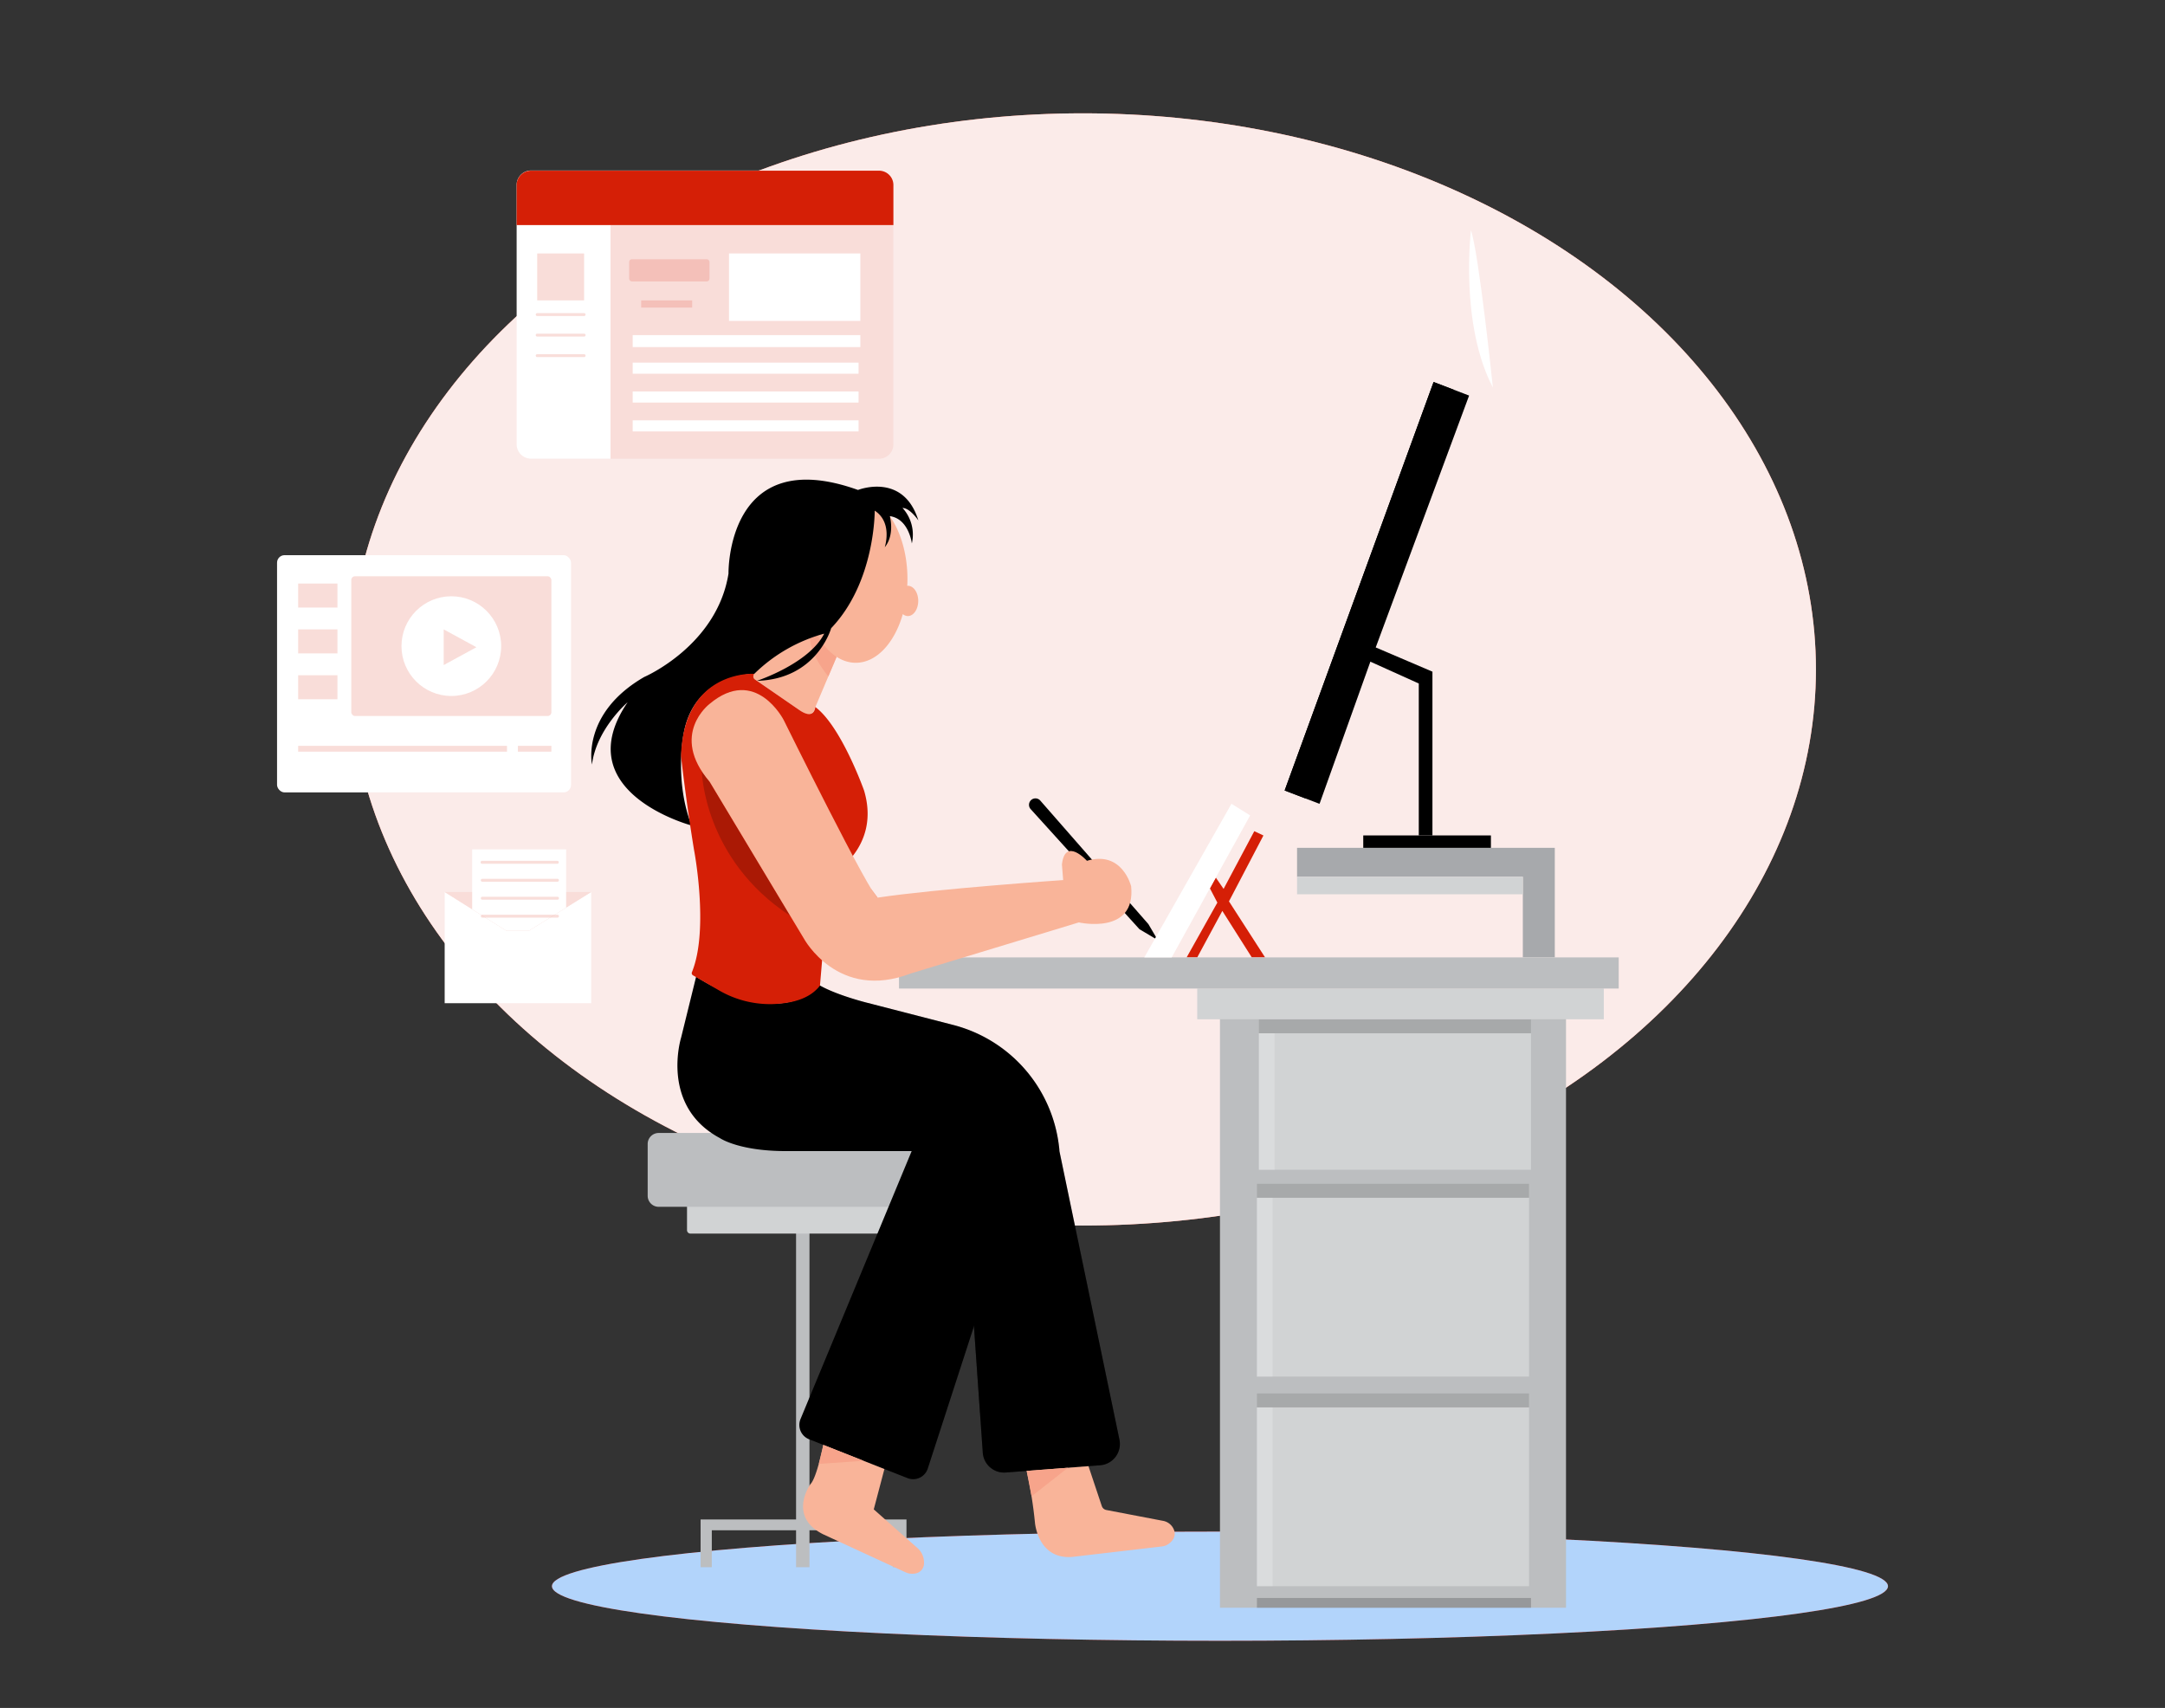 <svg id="bc2df004-dd95-4868-adb5-9dc9dbc021e7" data-name="Layer 1" xmlns="http://www.w3.org/2000/svg" xmlns:xlink="http://www.w3.org/1999/xlink" width="865.76" height="682.89" viewBox="0 0 865.76 682.89"><rect x="0" y="0" width="865.76" height="682.89" fill="#333333" stroke="none"/><defs><clipPath id="b4e3fcca-33ad-411d-9d19-d4be304246c7"><ellipse id="a28f9606-21bb-4ef1-a073-90d4917849b1" data-name="SVGID" cx="433.03" cy="267.66" rx="293.14" ry="222.35" fill="#D51F06"/></clipPath><clipPath id="e6d1291e-25b4-42fb-8768-65872d58f3b5"><ellipse id="e206323c-d112-437f-b9f0-7f5d7d16efc0" data-name="SVGID" cx="433.03" cy="267.66" rx="293.14" ry="222.35" fill="#fff" opacity="0.7" clip-path="url(#b4e3fcca-33ad-411d-9d19-d4be304246c7)"/></clipPath></defs><ellipse cx="487.85" cy="634.21" rx="267.13" ry="21.83" fill="#D51F06"/><ellipse cx="487.85" cy="634.21" rx="267.13" ry="21.83" fill="#b2d4fb"/><ellipse id="bcf61021-ba7f-4577-a2c7-2ccdf850c206" data-name="SVGID" cx="433.03" cy="267.66" rx="293.14" ry="222.35" fill="#D51F06"/><ellipse id="bf72a4ea-14ac-4eda-a5bc-74c59f257439" data-name="SVGID" cx="433.03" cy="267.66" rx="293.14" ry="222.35" fill="#fff" opacity="0.7"/><g clip-path="url(#e6d1291e-25b4-42fb-8768-65872d58f3b5)"><rect x="384.16" y="23.87" width="347.62" height="258.36" fill="#D51F06"/><rect x="401.35" y="23.87" width="330.43" height="245.53" fill="#fff" opacity="0.55"/><polygon points="395.81 23.87 395.81 272.8 401.35 269.4 401.35 23.87 395.81 23.87" opacity="0.2"/><polygon points="731.78 272.8 395.81 272.8 401.35 269.4 731.78 269.4 731.78 272.8" fill="#fff" opacity="0.2"/><polygon points="401.35 153.05 706.46 23.87 731.78 23.87 731.78 142.05 447.09 269.4 401.35 269.4 401.35 153.05" fill="#fff" opacity="0.32"/><path d="M726,282.23q-.29,5.82-1,11.44c-10,84.48-81.21,132.11-81.21,132.11-25.22-99.58,47.83-132.45,47.83-132.45V269.41H656.72c-117.84-65.1-97.3-200.16-97.3-200.16s83.4,23,133.8,97.54a192.81,192.81,0,0,1,32.94,107.16C726.17,276.71,726.12,279.49,726,282.23Z" fill="#D51F06"/><path d="M726,282.23q-.29,5.82-1,11.44c-10,84.48-81.21,132.11-81.21,132.11-25.22-99.58,47.83-132.45,47.83-132.45V269.41H656.72c-117.84-65.1-97.3-200.16-97.3-200.16s83.4,23,133.8,97.54a192.81,192.81,0,0,1,32.94,107.16C726.17,276.71,726.12,279.49,726,282.23Z" opacity="0.2"/><path d="M726,282.23q-.29,5.82-1,11.44H691.65V282.23Z" fill="#fff" opacity="0.5"/><path d="M667.89,343.25s23.89-36.26,26.82-42.92C694.71,300.33,703,318.37,667.89,343.25Z" fill="#fff"/><path d="M681.72,243.38s19.75,24.17,27.1,38.85C708.82,282.23,711.17,258.13,681.72,243.38Z" fill="#fff"/></g><polygon points="323.7 607.53 323.7 490.01 318.34 490.01 318.34 607.53 280.16 607.53 280.16 626.62 284.64 626.62 284.64 611.85 318.34 611.85 318.34 626.62 323.7 626.62 323.7 611.85 357.01 611.85 357.01 626.62 362.49 626.62 362.49 607.53 323.7 607.53" fill="#bcbec0"/><path d="M276.12,480.9H359.5a0,0,0,0,1,0,0v12.33a0,0,0,0,1,0,0H276.12a1.39,1.39,0,0,1-1.39-1.39v-9.56A1.39,1.39,0,0,1,276.12,480.9Z" fill="#d1d3d4"/><path d="M263.4,453H381.8a0,0,0,0,1,0,0v29.52a0,0,0,0,1,0,0H263.4a4.4,4.4,0,0,1-4.4-4.4V457.35A4.4,4.4,0,0,1,263.4,453Z" fill="#bcbec0"/><path d="M402.17,588.76l37.76-2.9a8.55,8.55,0,0,0,7.72-10.27l-24-115.35s0-.74-.19-2.05a56.9,56.9,0,0,0-42.39-48.41L347,401s-12.24-3-19.35-7.09c0,0-.43,1.94-7.1,4.5l76.18,75-7.25,57L393,580.83A8.55,8.55,0,0,0,402.17,588.76Z" fill="#000000"/><path d="M402.17,588.76l37.76-2.9a8.55,8.55,0,0,0,7.72-10.27l-24-115.35s0-.74-.19-2.05a56.9,56.9,0,0,0-42.39-48.41L347,401s-12.24-3-19.35-7.09c0,0-.43,1.94-7.1,4.5l76.18,75-7.25,57L393,580.83A8.55,8.55,0,0,0,402.17,588.76Z" opacity="0.2"/><path d="M278.37,390.52l-6,24.34s-8.57,27.35,15.57,40.22c0,0,7.91,5.47,28.08,5.15h48.55L320.12,567.38a6.15,6.15,0,0,0,3.42,8.08L362.91,591A6.15,6.15,0,0,0,371,587.2l36-110.89s13.37-25.38-2.31-46.28a39,39,0,0,0-19.43-13.53L347,404.24s-19.4-3.83-20.73-9C326.25,395.24,311.94,411.55,278.37,390.52Z" fill="#000000"/><path d="M301.32,270.19a1.25,1.25,0,0,0,.5,1.39l17.93,12.36s5.05,4.29,6.31-1.26l8.49-20.05a27.7,27.7,0,0,1-8.06-9.33l-21.38,3.88Z" fill="#f9b499"/><path d="M334.55,262.63l-3.29,7.78s-8.95-10-7.27-18.78l5.6,1.67Z" fill="#f7a48b"/><path d="M363,234.21c-.07,0-.13,0-.2,0,.05-.88.08-1.78.08-2.68,0-18.47-9.27-33.45-20.7-33.45s-20.7,15-20.7,33.45S330.78,265,342.22,265c8.34,0,15.53-8,18.8-19.47a3.21,3.21,0,0,0,2,.79c2.3,0,4.17-2.71,4.17-6.06S365.34,234.21,363,234.21Z" fill="#f9b499"/><path d="M349.79,204.17s.25,28.53-17.42,47c0,0-5.62,20.39-29.7,21.05,0,0,20.86-6.85,26.92-18.87a64,64,0,0,0-28,16.11s-24-.36-28.25,24.13c0,0-3.76,18.55,3.21,36.47,0,0-50.13-13.27-25.56-49.29,0,0-12.45,10.62-14.27,24.9,0,0-4.32-20.42,20.91-35,0,0,29.05-12.44,33.69-41.33,0,0-1-52.36,51.79-33.44,0,0,18.15-7.22,24.14,12.2,0,0-3.35-5-6.34-5a15.79,15.79,0,0,1,3.73,14.19s-1.19-9.89-8.81-10.92c0,0,2.09,7.31-2,12.42C353.77,218.73,357.13,209,349.79,204.17Z" fill="#000000"/><path d="M276.7,388.69a1,1,0,0,0,.43,1.28l10.22,5.91a40.55,40.55,0,0,0,21.55,5.59c6.45-.22,14.57-1.53,19-7.43l3.69-43.61s20.91-10.95,13.94-34.36c0,0-9.12-25.7-19.5-33.39,0,0-.29,5.42-6.31,1.26l-17.87-12.31a1.37,1.37,0,0,1-.54-1.51l.21-.71s-28.19-1.69-29.19,32.95c0,0,2,17.94,5.23,37.61C277.59,340,283.61,371.78,276.7,388.69Z" fill="#D51F06"/><polygon points="486.19 350.88 489.3 355.41 501.58 332.34 505.23 334.05 491.45 360.39 505.89 382.8 500.58 382.8 488.8 364.21 478.76 382.8 474.52 382.8 486.81 360.89 483.82 355.17 486.19 350.88" fill="#D51F06"/><polygon points="518.68 338.99 518.68 350.57 608.97 350.57 608.97 382.8 621.74 382.8 621.74 338.99 518.68 338.99" fill="#a7a9ac"/><rect x="518.68" y="350.57" width="90.29" height="6.99" fill="#d1d3d4"/><rect x="545.15" y="334.03" width="51.05" height="4.96" fill="#000000"/><path d="M280.65,308.37s.63,35.12,35.36,57.8l-32.2-53.58Z" opacity="0.2"/><path d="M364.56,460.24h15.07S371.69,468,364.56,460.24Z" opacity="0.2"/><polygon points="391.89 565.18 389.46 530.35 406.98 476.31 391.89 565.18" opacity="0.2"/><path d="M329.24,577.72s-2.63,13.19-5.17,15.71c0,0-9.27,12.91,5.17,20.06L362,628.6a6.49,6.49,0,0,0,3.85.55,4.13,4.13,0,0,0,3.65-4.35,7.69,7.69,0,0,0-2.69-5.91l-17.4-15.4,4.25-16.11Z" fill="#f9b499"/><polygon points="329.24 577.72 327.42 585.31 345.34 584.08 329.24 577.72" fill="#f7a48b"/><path d="M410.55,588.12a172.82,172.82,0,0,1,3.33,20.81s1.23,14.61,14.82,13.58l35.91-4.19a5.82,5.82,0,0,0,2.58-.93c1.41-1,3.21-2.78,2.33-5.54a5.77,5.77,0,0,0-4.48-3.78l-22.64-4.33a2.36,2.36,0,0,1-1.8-1.57l-5.33-15.95Z" fill="#f9b499"/><polygon points="410.55 588.12 412.51 598.28 427.05 586.85 410.55 588.12" fill="#f7a48b"/><rect x="487.85" y="401.39" width="138.38" height="241.44" fill="#bcbec0"/><rect x="503.41" y="407.54" width="108.81" height="60.17" fill="#d1d3d4"/><rect x="503.41" y="407.54" width="108.81" height="5.6" opacity="0.2"/><rect x="503.41" y="413.15" width="6.29" height="54.57" fill="#fff" opacity="0.2"/><rect x="502.63" y="473.31" width="108.81" height="77.09" fill="#d1d3d4"/><rect x="502.63" y="473.31" width="108.81" height="5.6" opacity="0.2"/><rect x="502.63" y="478.92" width="6.29" height="71.48" fill="#fff" opacity="0.2"/><rect x="502.63" y="557.12" width="108.81" height="77.09" fill="#d1d3d4"/><rect x="502.63" y="557.12" width="108.81" height="5.6" opacity="0.2"/><rect x="502.63" y="562.73" width="6.29" height="71.48" fill="#fff" opacity="0.2"/><rect x="502.63" y="638.92" width="109.59" height="3.92" opacity="0.2"/><path d="M588.22,92.08s-4.57,37.4,8.76,62.84C597,154.92,591.39,101.27,588.22,92.08Z" fill="#fff"/><path d="M351,358.9l-10.84,3s2.84-7.14,8.15-6.57Z" fill="#f7a48b"/><rect x="478.76" y="395.24" width="162.59" height="12.3" fill="#d1d3d4"/><path d="M412.16,323.52l43.49,48L463,375.9l-3.77-6.41L416,320.1a2.57,2.57,0,0,0-3.8-.08h0A2.56,2.56,0,0,0,412.16,323.52Z" fill="#000000"/><rect x="359.5" y="382.8" width="287.81" height="12.45" fill="#bcbec0"/><path d="M351,358.9c-2.34.35-37.6-71-37.6-71s-11.2-21.91-29.63-6.47c0,0-16.18,12.2,0,31.12l37.71,62.74s13.58,25.14,42.71,13.94l67.22-20.42s22.91,5.23,20.92-14.44c0,0-3.49-14.44-17.68-10.2,0,0-8.71-9.71-10,1.49l.5,6.22S373.94,355.41,351,358.9Z" fill="#f9b499"/><polygon points="492.45 321.38 457.6 382.8 468.55 382.8 499.92 326.03 492.45 321.38" fill="#fff"/><polygon points="547.99 264.54 567.37 273.28 567.37 334.03 572.81 334.03 572.81 268.56 550.12 258.87 587.46 158.17 573.28 152.74 513.72 316.06 527.66 321.38 547.99 264.54" fill="#000000"/><polygon points="547.99 264.54 567.37 273.28 567.37 334.03 572.81 334.03 572.81 268.56 550.12 258.87 587.46 158.17 573.28 152.74 513.72 316.06 527.66 321.38 547.99 264.54" opacity="0.2"/><polygon points="522.04 319.24 513.72 316.06 573.28 152.74 581.32 155.82 522.04 319.24" fill="#000000"/><path d="M357.27,73.93V177.62a5.76,5.76,0,0,1-5.75,5.77H212.37a5.78,5.78,0,0,1-5.77-5.77V73.93a5.77,5.77,0,0,1,5.77-5.76H351.52A5.75,5.75,0,0,1,357.27,73.93Z" fill="#fff"/><path d="M357.27,73.93V90H206.6v-16a5.77,5.77,0,0,1,5.77-5.76H351.52A5.75,5.75,0,0,1,357.27,73.93Z" fill="#D51F06"/><rect x="214.82" y="101.34" width="18.76" height="18.76" fill="#D51F06" opacity="0.15"/><g opacity="0.15"><path d="M233.58,126.36H214.82a.58.58,0,1,1,0-1.16h18.76a.58.58,0,1,1,0,1.16Z" fill="#D51F06"/></g><g opacity="0.15"><path d="M233.58,134.57H214.82a.58.58,0,1,1,0-1.16h18.76a.58.58,0,1,1,0,1.16Z" fill="#D51F06"/></g><g opacity="0.15"><path d="M233.58,142.78H214.82a.58.58,0,0,1,0-1.16h18.76a.58.58,0,1,1,0,1.16Z" fill="#D51F06"/></g><path d="M357.27,90v87.64a5.76,5.76,0,0,1-5.75,5.77H244.14V90Z" fill="#D51F06" opacity="0.15"/><rect x="251.6" y="103.65" width="32.12" height="8.87" rx="1.07" fill="#D51F06" opacity="0.15"/><rect x="291.52" y="101.34" width="52.52" height="26.97" fill="#fff"/><rect x="256.39" y="120.1" width="20.41" height="2.88" fill="#D51F06" opacity="0.15"/><rect x="253.01" y="133.99" width="91.03" height="4.79" fill="#fff"/><rect x="253.01" y="144.99" width="90.32" height="4.44" fill="#fff"/><rect x="253.01" y="156.52" width="90.32" height="4.44" fill="#fff"/><rect x="253.01" y="168.06" width="90.32" height="4.44" fill="#fff"/><rect x="110.79" y="221.97" width="117.56" height="94.86" rx="3.01" fill="#fff"/><rect x="119.23" y="298.21" width="101.26" height="2.33" fill="#D51F06" opacity="0.15"/><rect x="202.74" y="292.68" width="4.36" height="13.39" fill="#fff"/><rect x="140.47" y="230.41" width="80.02" height="55.87" rx="1.5" fill="#D51F06" opacity="0.15"/><rect x="119.23" y="233.32" width="15.71" height="9.6" fill="#D51F06" opacity="0.15"/><rect x="119.23" y="251.65" width="15.71" height="9.6" fill="#D51F06" opacity="0.15"/><rect x="119.23" y="269.98" width="15.71" height="9.6" fill="#D51F06" opacity="0.15"/><circle cx="180.48" cy="258.34" r="19.93" fill="#fff"/><polygon points="177.43 251.65 177.43 265.91 190.52 258.78 177.43 251.65" fill="#D51F06" opacity="0.15"/><polygon points="177.82 356.67 177.82 401.11 236.4 401.11 236.4 356.67 211.48 372.15 202.51 372.15 177.82 356.67" fill="#fff"/><polygon points="177.82 356.67 236.4 356.67 211.48 372.15 202.51 372.15 177.82 356.67" fill="#fff"/><polygon points="177.82 356.67 236.4 356.67 211.48 372.15 202.51 372.15 177.82 356.67" fill="#D51F06" opacity="0.15"/><polygon points="188.82 339.61 188.82 363.57 202.51 372.15 211.48 372.15 226.39 362.89 226.39 339.61 188.82 339.61" fill="#fff"/><g opacity="0.15"><path d="M222.93,345.36H192.86a.59.59,0,1,1,0-1.17h30.07a.59.59,0,0,1,0,1.17Z" fill="#D51F06"/></g><g opacity="0.15"><path d="M222.93,352.54H192.86a.58.58,0,1,1,0-1.16h30.07a.58.58,0,0,1,0,1.16Z" fill="#D51F06"/></g><g opacity="0.15"><path d="M222.93,359.72H192.86a.58.58,0,1,1,0-1.16h30.07a.58.58,0,0,1,0,1.16Z" fill="#D51F06"/></g><g opacity="0.15"><path d="M222.93,366.9H192.86a.58.58,0,1,1,0-1.16h30.07a.58.58,0,0,1,0,1.16Z" fill="#D51F06"/></g></svg>